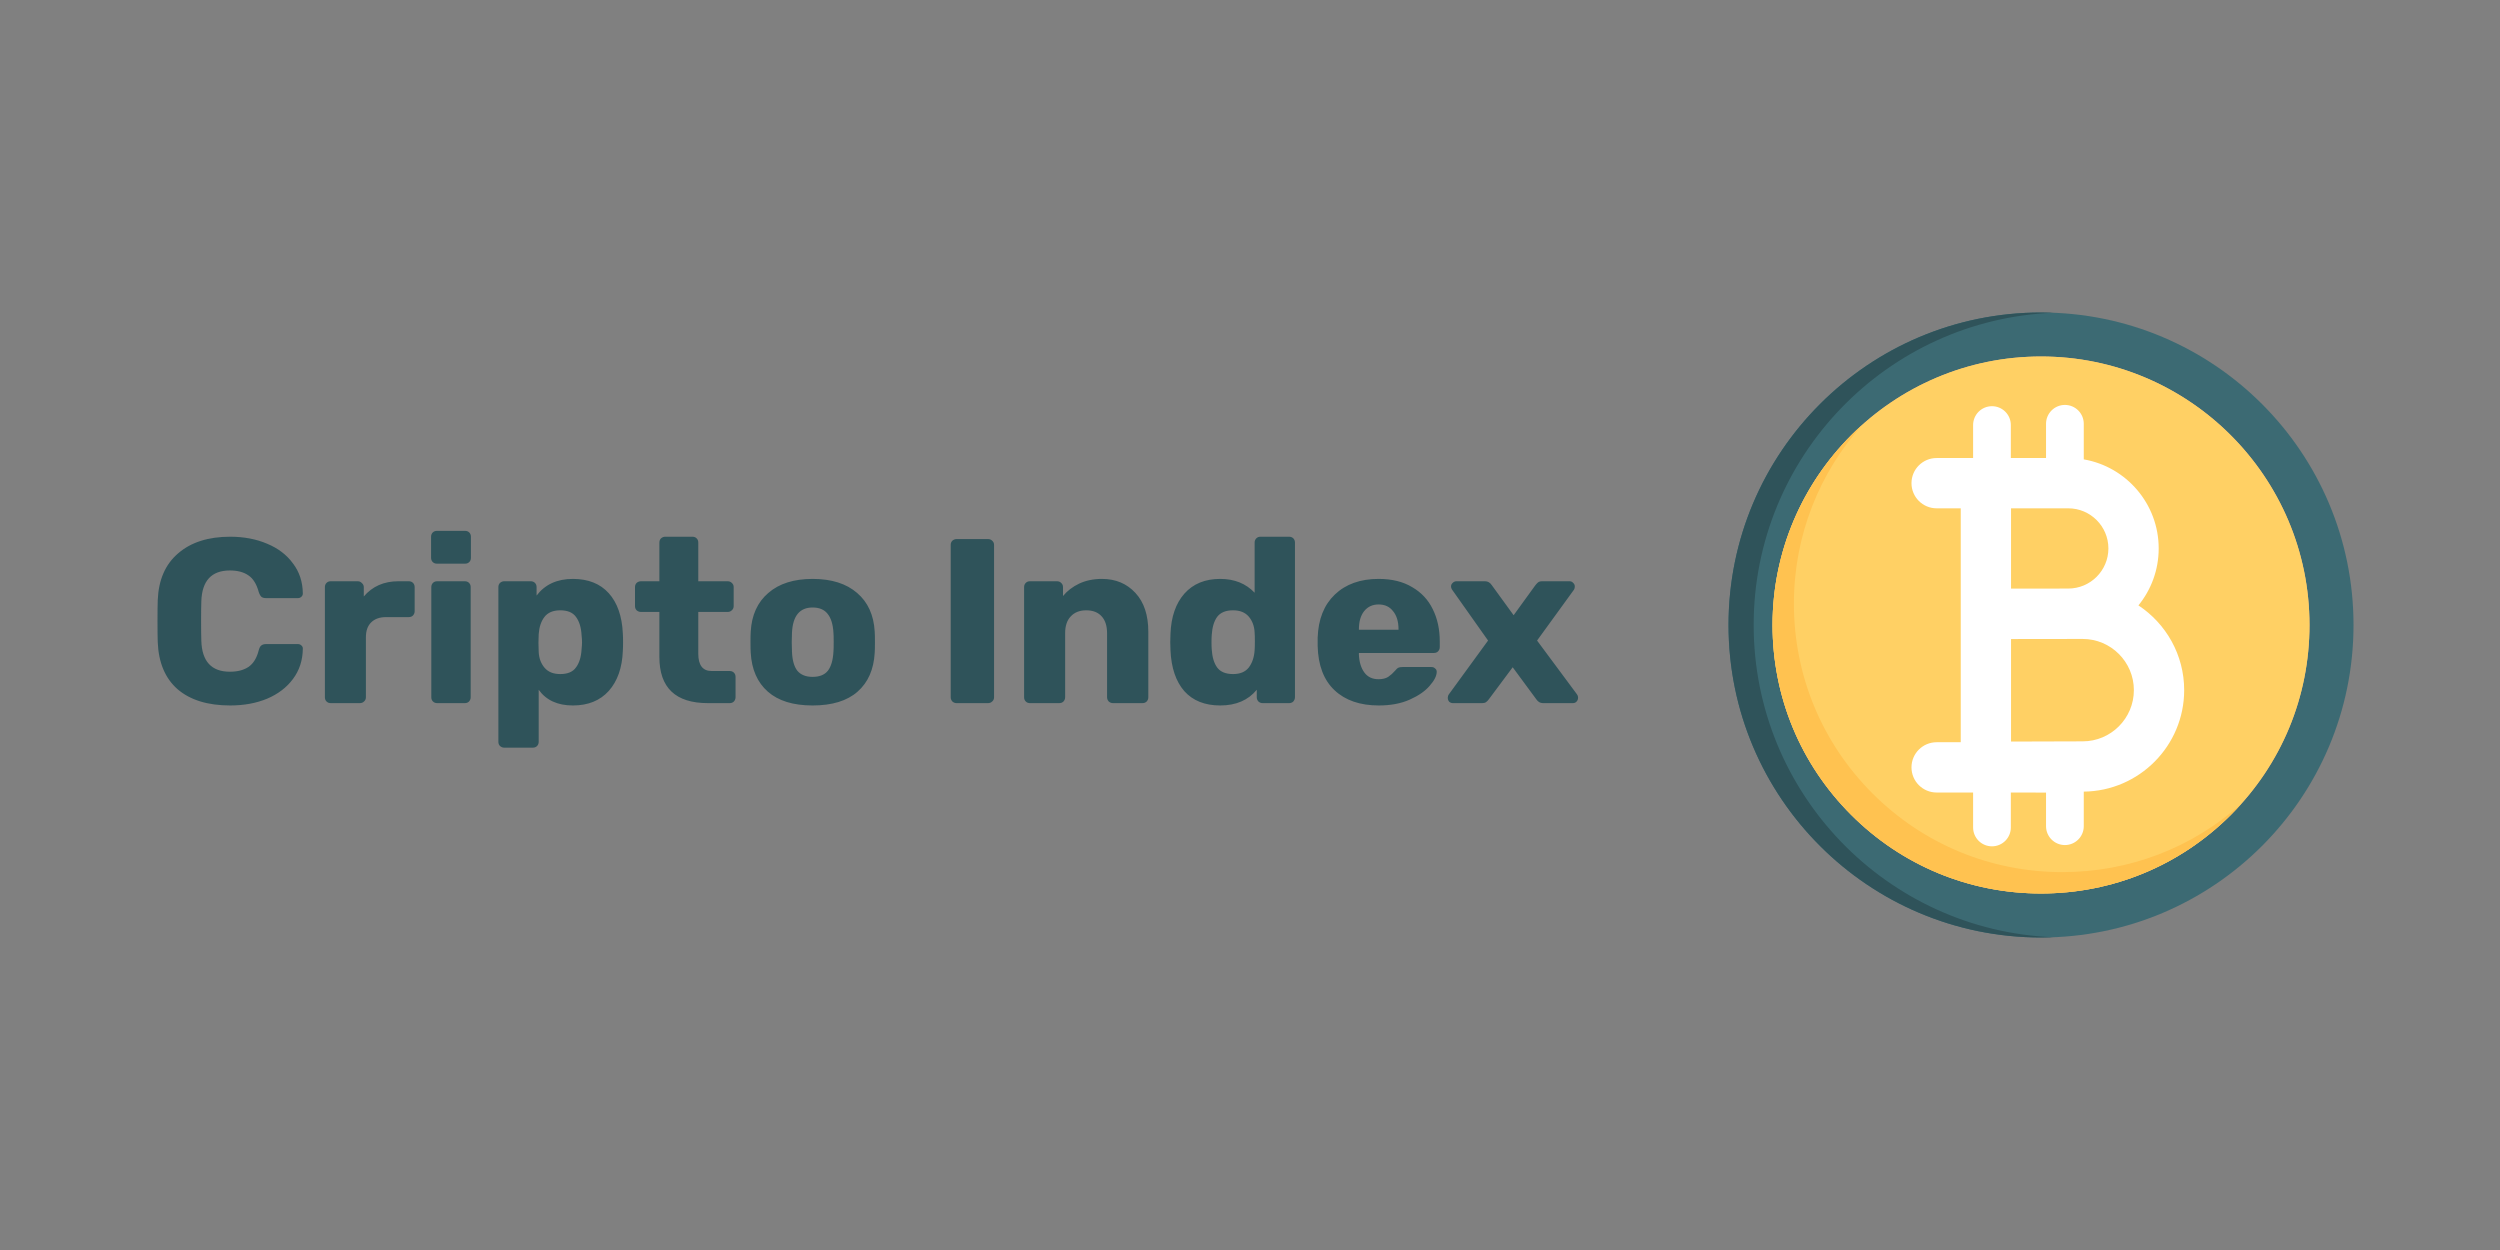 <svg width="128" height="64" viewBox="0 0 128 64" fill="none" xmlns="http://www.w3.org/2000/svg">
<rect x="0" y="0" width="128" height="64" fill="#808080" stroke="none"/>
<path d="M11.784 36.12C10.64 36.12 9.744 35.844 9.096 35.292C8.456 34.732 8.116 33.924 8.076 32.868C8.068 32.652 8.064 32.3 8.064 31.812C8.064 31.316 8.068 30.956 8.076 30.732C8.116 29.692 8.464 28.892 9.12 28.332C9.776 27.764 10.664 27.48 11.784 27.48C12.488 27.48 13.12 27.6 13.68 27.84C14.24 28.072 14.68 28.408 15 28.848C15.328 29.28 15.496 29.788 15.504 30.372V30.396C15.504 30.46 15.476 30.516 15.42 30.564C15.372 30.604 15.316 30.624 15.252 30.624H13.632C13.528 30.624 13.448 30.604 13.392 30.564C13.336 30.516 13.288 30.432 13.248 30.312C13.136 29.904 12.96 29.62 12.72 29.46C12.48 29.292 12.164 29.208 11.772 29.208C10.828 29.208 10.34 29.736 10.308 30.792C10.3 31.008 10.296 31.34 10.296 31.788C10.296 32.236 10.3 32.576 10.308 32.808C10.34 33.864 10.828 34.392 11.772 34.392C12.164 34.392 12.484 34.308 12.732 34.14C12.98 33.964 13.152 33.68 13.248 33.288C13.28 33.168 13.324 33.088 13.38 33.048C13.436 33 13.52 32.976 13.632 32.976H15.252C15.324 32.976 15.384 33 15.432 33.048C15.488 33.096 15.512 33.156 15.504 33.228C15.496 33.812 15.328 34.324 15 34.764C14.68 35.196 14.24 35.532 13.68 35.772C13.12 36.004 12.488 36.12 11.784 36.12ZM16.934 36C16.846 36 16.774 35.972 16.718 35.916C16.662 35.86 16.634 35.788 16.634 35.7V30.06C16.634 29.972 16.662 29.9 16.718 29.844C16.774 29.788 16.846 29.76 16.934 29.76H18.314C18.402 29.76 18.474 29.792 18.53 29.856C18.594 29.912 18.626 29.98 18.626 30.06V30.54C19.066 30.02 19.658 29.76 20.402 29.76H20.93C21.018 29.76 21.09 29.788 21.146 29.844C21.202 29.9 21.23 29.972 21.23 30.06V31.296C21.23 31.376 21.202 31.448 21.146 31.512C21.09 31.568 21.018 31.596 20.93 31.596H19.766C19.438 31.596 19.182 31.688 18.998 31.872C18.822 32.048 18.734 32.3 18.734 32.628V35.7C18.734 35.788 18.702 35.86 18.638 35.916C18.582 35.972 18.51 36 18.422 36H16.934ZM22.371 28.86C22.283 28.86 22.211 28.832 22.155 28.776C22.099 28.72 22.071 28.648 22.071 28.56V27.48C22.071 27.392 22.099 27.32 22.155 27.264C22.211 27.208 22.283 27.18 22.371 27.18H23.811C23.899 27.18 23.971 27.208 24.027 27.264C24.083 27.32 24.111 27.392 24.111 27.48V28.56C24.111 28.648 24.083 28.72 24.027 28.776C23.971 28.832 23.899 28.86 23.811 28.86H22.371ZM22.383 36C22.295 36 22.223 35.972 22.167 35.916C22.111 35.86 22.083 35.788 22.083 35.7V30.06C22.083 29.972 22.111 29.9 22.167 29.844C22.223 29.788 22.295 29.76 22.383 29.76H23.799C23.887 29.76 23.959 29.788 24.015 29.844C24.071 29.9 24.099 29.972 24.099 30.06V35.7C24.099 35.78 24.071 35.852 24.015 35.916C23.959 35.972 23.887 36 23.799 36H22.383ZM25.817 38.28C25.736 38.28 25.665 38.252 25.601 38.196C25.544 38.14 25.517 38.068 25.517 37.98V30.06C25.517 29.972 25.544 29.9 25.601 29.844C25.665 29.788 25.736 29.76 25.817 29.76H27.172C27.261 29.76 27.332 29.788 27.389 29.844C27.445 29.9 27.473 29.972 27.473 30.06V30.492C27.904 29.924 28.524 29.64 29.332 29.64C30.116 29.64 30.729 29.884 31.169 30.372C31.608 30.86 31.849 31.548 31.889 32.436C31.896 32.54 31.901 32.688 31.901 32.88C31.901 33.072 31.896 33.22 31.889 33.324C31.857 34.188 31.616 34.872 31.169 35.376C30.721 35.872 30.108 36.12 29.332 36.12C28.549 36.12 27.965 35.852 27.581 35.316V37.98C27.581 38.068 27.552 38.14 27.497 38.196C27.441 38.252 27.369 38.28 27.28 38.28H25.817ZM28.684 34.512C29.061 34.512 29.328 34.4 29.488 34.176C29.657 33.952 29.753 33.644 29.776 33.252C29.793 33.092 29.8 32.968 29.8 32.88C29.8 32.792 29.793 32.668 29.776 32.508C29.753 32.116 29.657 31.808 29.488 31.584C29.328 31.36 29.061 31.248 28.684 31.248C28.317 31.248 28.044 31.364 27.869 31.596C27.701 31.82 27.605 32.112 27.581 32.472L27.569 32.916L27.581 33.372C27.596 33.7 27.697 33.972 27.881 34.188C28.064 34.404 28.332 34.512 28.684 34.512ZM36.244 36C34.588 36 33.76 35.212 33.76 33.636V31.332H32.824C32.736 31.332 32.66 31.304 32.596 31.248C32.54 31.192 32.512 31.12 32.512 31.032V30.06C32.512 29.972 32.54 29.9 32.596 29.844C32.66 29.788 32.736 29.76 32.824 29.76H33.76V27.78C33.76 27.692 33.788 27.62 33.844 27.564C33.908 27.508 33.98 27.48 34.06 27.48H35.452C35.54 27.48 35.612 27.508 35.668 27.564C35.724 27.62 35.752 27.692 35.752 27.78V29.76H37.252C37.34 29.76 37.412 29.788 37.468 29.844C37.532 29.9 37.564 29.972 37.564 30.06V31.032C37.564 31.12 37.532 31.192 37.468 31.248C37.412 31.304 37.34 31.332 37.252 31.332H35.752V33.468C35.752 34.06 35.98 34.356 36.436 34.356H37.36C37.448 34.356 37.52 34.384 37.576 34.44C37.632 34.496 37.66 34.568 37.66 34.656V35.7C37.66 35.78 37.632 35.852 37.576 35.916C37.52 35.972 37.448 36 37.36 36H36.244ZM41.605 36.12C40.613 36.12 39.849 35.884 39.313 35.412C38.777 34.94 38.485 34.276 38.437 33.42C38.429 33.316 38.425 33.136 38.425 32.88C38.425 32.624 38.429 32.444 38.437 32.34C38.485 31.492 38.785 30.832 39.337 30.36C39.889 29.88 40.645 29.64 41.605 29.64C42.573 29.64 43.333 29.88 43.885 30.36C44.437 30.832 44.737 31.492 44.785 32.34C44.793 32.444 44.797 32.624 44.797 32.88C44.797 33.136 44.793 33.316 44.785 33.42C44.737 34.276 44.445 34.94 43.909 35.412C43.373 35.884 42.605 36.12 41.605 36.12ZM41.605 34.656C41.957 34.656 42.217 34.552 42.385 34.344C42.553 34.128 42.649 33.8 42.673 33.36C42.681 33.28 42.685 33.12 42.685 32.88C42.685 32.64 42.681 32.48 42.673 32.4C42.649 31.968 42.549 31.644 42.373 31.428C42.205 31.212 41.949 31.104 41.605 31.104C40.941 31.104 40.589 31.536 40.549 32.4L40.537 32.88L40.549 33.36C40.565 33.8 40.657 34.128 40.825 34.344C41.001 34.552 41.261 34.656 41.605 34.656ZM48.976 36C48.896 36 48.824 35.972 48.76 35.916C48.704 35.852 48.676 35.78 48.676 35.7V27.9C48.676 27.812 48.704 27.74 48.76 27.684C48.824 27.628 48.896 27.6 48.976 27.6H50.584C50.672 27.6 50.744 27.628 50.8 27.684C50.864 27.74 50.896 27.812 50.896 27.9V35.7C50.896 35.788 50.864 35.86 50.8 35.916C50.744 35.972 50.672 36 50.584 36H48.976ZM52.734 36C52.647 36 52.575 35.972 52.519 35.916C52.462 35.86 52.434 35.788 52.434 35.7V30.06C52.434 29.972 52.462 29.9 52.519 29.844C52.575 29.788 52.647 29.76 52.734 29.76H54.114C54.203 29.76 54.275 29.788 54.331 29.844C54.395 29.9 54.426 29.972 54.426 30.06V30.516C54.642 30.252 54.919 30.04 55.255 29.88C55.599 29.72 55.986 29.64 56.419 29.64C57.123 29.64 57.694 29.88 58.135 30.36C58.575 30.832 58.794 31.496 58.794 32.352V35.7C58.794 35.78 58.767 35.852 58.711 35.916C58.654 35.972 58.583 36 58.495 36H56.983C56.903 36 56.831 35.972 56.767 35.916C56.711 35.852 56.682 35.78 56.682 35.7V32.424C56.682 32.048 56.59 31.76 56.407 31.56C56.222 31.352 55.959 31.248 55.614 31.248C55.279 31.248 55.014 31.352 54.822 31.56C54.63 31.76 54.535 32.048 54.535 32.424V35.7C54.535 35.78 54.507 35.852 54.45 35.916C54.395 35.972 54.322 36 54.234 36H52.734ZM62.474 36.12C61.69 36.12 61.078 35.876 60.638 35.388C60.206 34.892 59.969 34.196 59.929 33.3L59.917 32.88L59.929 32.448C59.962 31.584 60.197 30.9 60.638 30.396C61.086 29.892 61.697 29.64 62.474 29.64C63.202 29.64 63.789 29.876 64.237 30.348V27.78C64.237 27.692 64.266 27.62 64.322 27.564C64.377 27.508 64.45 27.48 64.537 27.48H66.001C66.09 27.48 66.162 27.508 66.218 27.564C66.273 27.62 66.302 27.692 66.302 27.78V35.7C66.302 35.78 66.273 35.852 66.218 35.916C66.162 35.972 66.09 36 66.001 36H64.645C64.566 36 64.493 35.972 64.43 35.916C64.374 35.852 64.346 35.78 64.346 35.7V35.316C63.906 35.852 63.282 36.12 62.474 36.12ZM63.133 34.512C63.493 34.512 63.761 34.4 63.938 34.176C64.114 33.944 64.213 33.648 64.237 33.288C64.246 33.184 64.249 33.032 64.249 32.832C64.249 32.64 64.246 32.492 64.237 32.388C64.222 32.06 64.121 31.788 63.938 31.572C63.754 31.356 63.486 31.248 63.133 31.248C62.758 31.248 62.486 31.36 62.318 31.584C62.157 31.808 62.066 32.116 62.041 32.508C62.033 32.588 62.029 32.712 62.029 32.88C62.029 33.048 62.033 33.172 62.041 33.252C62.066 33.644 62.157 33.952 62.318 34.176C62.486 34.4 62.758 34.512 63.133 34.512ZM70.596 36.12C69.636 36.12 68.88 35.86 68.328 35.34C67.776 34.82 67.488 34.064 67.464 33.072V32.652C67.496 31.708 67.788 30.972 68.34 30.444C68.9 29.908 69.648 29.64 70.584 29.64C71.264 29.64 71.836 29.78 72.3 30.06C72.772 30.332 73.124 30.708 73.356 31.188C73.596 31.668 73.716 32.22 73.716 32.844V33.132C73.716 33.212 73.688 33.284 73.632 33.348C73.576 33.404 73.504 33.432 73.416 33.432H69.576V33.516C69.592 33.892 69.684 34.196 69.852 34.428C70.02 34.66 70.264 34.776 70.584 34.776C70.784 34.776 70.948 34.736 71.076 34.656C71.204 34.568 71.32 34.464 71.424 34.344C71.496 34.256 71.552 34.204 71.592 34.188C71.64 34.164 71.712 34.152 71.808 34.152H73.296C73.368 34.152 73.428 34.176 73.476 34.224C73.532 34.264 73.56 34.32 73.56 34.392C73.56 34.6 73.44 34.84 73.2 35.112C72.968 35.384 72.628 35.62 72.18 35.82C71.732 36.02 71.204 36.12 70.596 36.12ZM71.604 32.244V32.22C71.604 31.828 71.512 31.52 71.328 31.296C71.152 31.064 70.904 30.948 70.584 30.948C70.272 30.948 70.024 31.064 69.84 31.296C69.664 31.52 69.576 31.828 69.576 32.22V32.244H71.604ZM74.389 36C74.317 36 74.254 35.976 74.198 35.928C74.15 35.872 74.126 35.804 74.126 35.724C74.126 35.66 74.145 35.6 74.186 35.544L76.189 32.796L74.365 30.216C74.317 30.152 74.293 30.088 74.293 30.024C74.293 29.952 74.322 29.892 74.377 29.844C74.433 29.788 74.498 29.76 74.57 29.76H76.034C76.177 29.76 76.293 29.828 76.382 29.964L77.498 31.5L78.602 29.976C78.65 29.912 78.698 29.86 78.746 29.82C78.793 29.78 78.865 29.76 78.962 29.76H80.365C80.438 29.76 80.498 29.788 80.546 29.844C80.602 29.892 80.629 29.952 80.629 30.024C80.629 30.104 80.609 30.168 80.57 30.216L78.698 32.796L80.737 35.544C80.778 35.6 80.797 35.66 80.797 35.724C80.797 35.804 80.769 35.872 80.713 35.928C80.665 35.976 80.606 36 80.534 36H78.998C78.862 36 78.749 35.936 78.662 35.808L77.45 34.164L76.225 35.808C76.177 35.872 76.129 35.92 76.082 35.952C76.034 35.984 75.969 36 75.889 36H74.389Z" fill="#2F535A"/>
<path d="M104.5 48C113.337 48 120.5 40.837 120.5 32C120.5 23.163 113.337 16 104.5 16C95.663 16 88.5 23.163 88.5 32C88.5 40.837 95.663 48 104.5 48Z" fill="#3C6A73"/>
<path d="M105.144 47.987C104.93 47.995 104.716 48 104.5 48C95.663 48 88.5 40.837 88.5 32C88.5 23.164 95.663 16 104.5 16C104.716 16 104.93 16.005 105.144 16.013C96.606 16.35 89.788 23.379 89.788 32C89.788 40.621 96.606 47.65 105.144 47.987Z" fill="#2F535A"/>
<path d="M104.5 45.746C100.828 45.746 97.376 44.316 94.78 41.72C92.183 39.124 90.754 35.672 90.754 32C90.754 24.42 96.92 18.253 104.5 18.253C112.08 18.253 118.246 24.42 118.246 32C118.246 35.672 116.816 39.124 114.22 41.72C111.624 44.316 108.172 45.746 104.5 45.746Z" fill="#ECB880"/>
<path d="M104.5 45.746C100.828 45.746 97.376 44.316 94.78 41.72C92.183 39.124 90.754 35.672 90.754 32C90.754 24.42 96.92 18.253 104.5 18.253C112.08 18.253 118.246 24.42 118.246 32C118.246 35.672 116.816 39.124 114.22 41.72C111.624 44.316 108.172 45.746 104.5 45.746Z" fill="#FFD064"/>
<path d="M114.752 41.158C114.581 41.349 114.404 41.537 114.22 41.721C111.624 44.316 108.172 45.746 104.5 45.746C100.828 45.746 97.376 44.316 94.779 41.721C92.183 39.124 90.754 35.672 90.754 32C90.754 27.932 92.53 24.272 95.347 21.752C93.172 24.185 91.848 27.394 91.848 30.905C91.848 34.578 93.278 38.029 95.874 40.626C98.471 43.222 101.922 44.652 105.594 44.652C109.007 44.652 112.229 43.416 114.752 41.158Z" fill="#FFC250"/>
<path d="M111.83 35.335C111.83 33.524 110.897 31.927 109.488 30.996C110.136 30.2 110.525 29.185 110.525 28.08C110.525 25.798 108.865 23.897 106.689 23.52V21.698C106.689 21.165 106.257 20.732 105.723 20.732C105.19 20.732 104.757 21.165 104.757 21.698V23.451H102.955V21.763C102.955 21.229 102.522 20.797 101.989 20.797C101.455 20.797 101.023 21.229 101.023 21.763V23.451H99.156C98.445 23.451 97.868 24.027 97.868 24.738C97.868 25.45 98.445 26.026 99.156 26.026H100.39V38.002H99.156C98.445 38.002 97.868 38.578 97.868 39.289C97.868 40.001 98.445 40.577 99.156 40.577H101.023V42.366C101.023 42.9 101.455 43.332 101.989 43.332C102.522 43.332 102.955 42.9 102.955 42.366V40.578L104.757 40.58V42.302C104.757 42.835 105.19 43.267 105.723 43.267C106.257 43.267 106.689 42.835 106.689 42.302V40.531C109.529 40.5 111.83 38.182 111.83 35.335ZM105.896 26.026C107.029 26.026 107.95 26.948 107.95 28.08C107.95 29.213 107.029 30.134 105.896 30.134C105.588 30.134 102.965 30.138 102.965 30.138V26.026H105.896ZM106.633 37.957C105.967 37.957 104.2 37.964 102.965 37.968V32.719C103.402 32.717 106.633 32.714 106.633 32.714C108.078 32.714 109.254 33.89 109.254 35.335C109.254 36.781 108.078 37.957 106.633 37.957Z" fill="white"/>
</svg>
